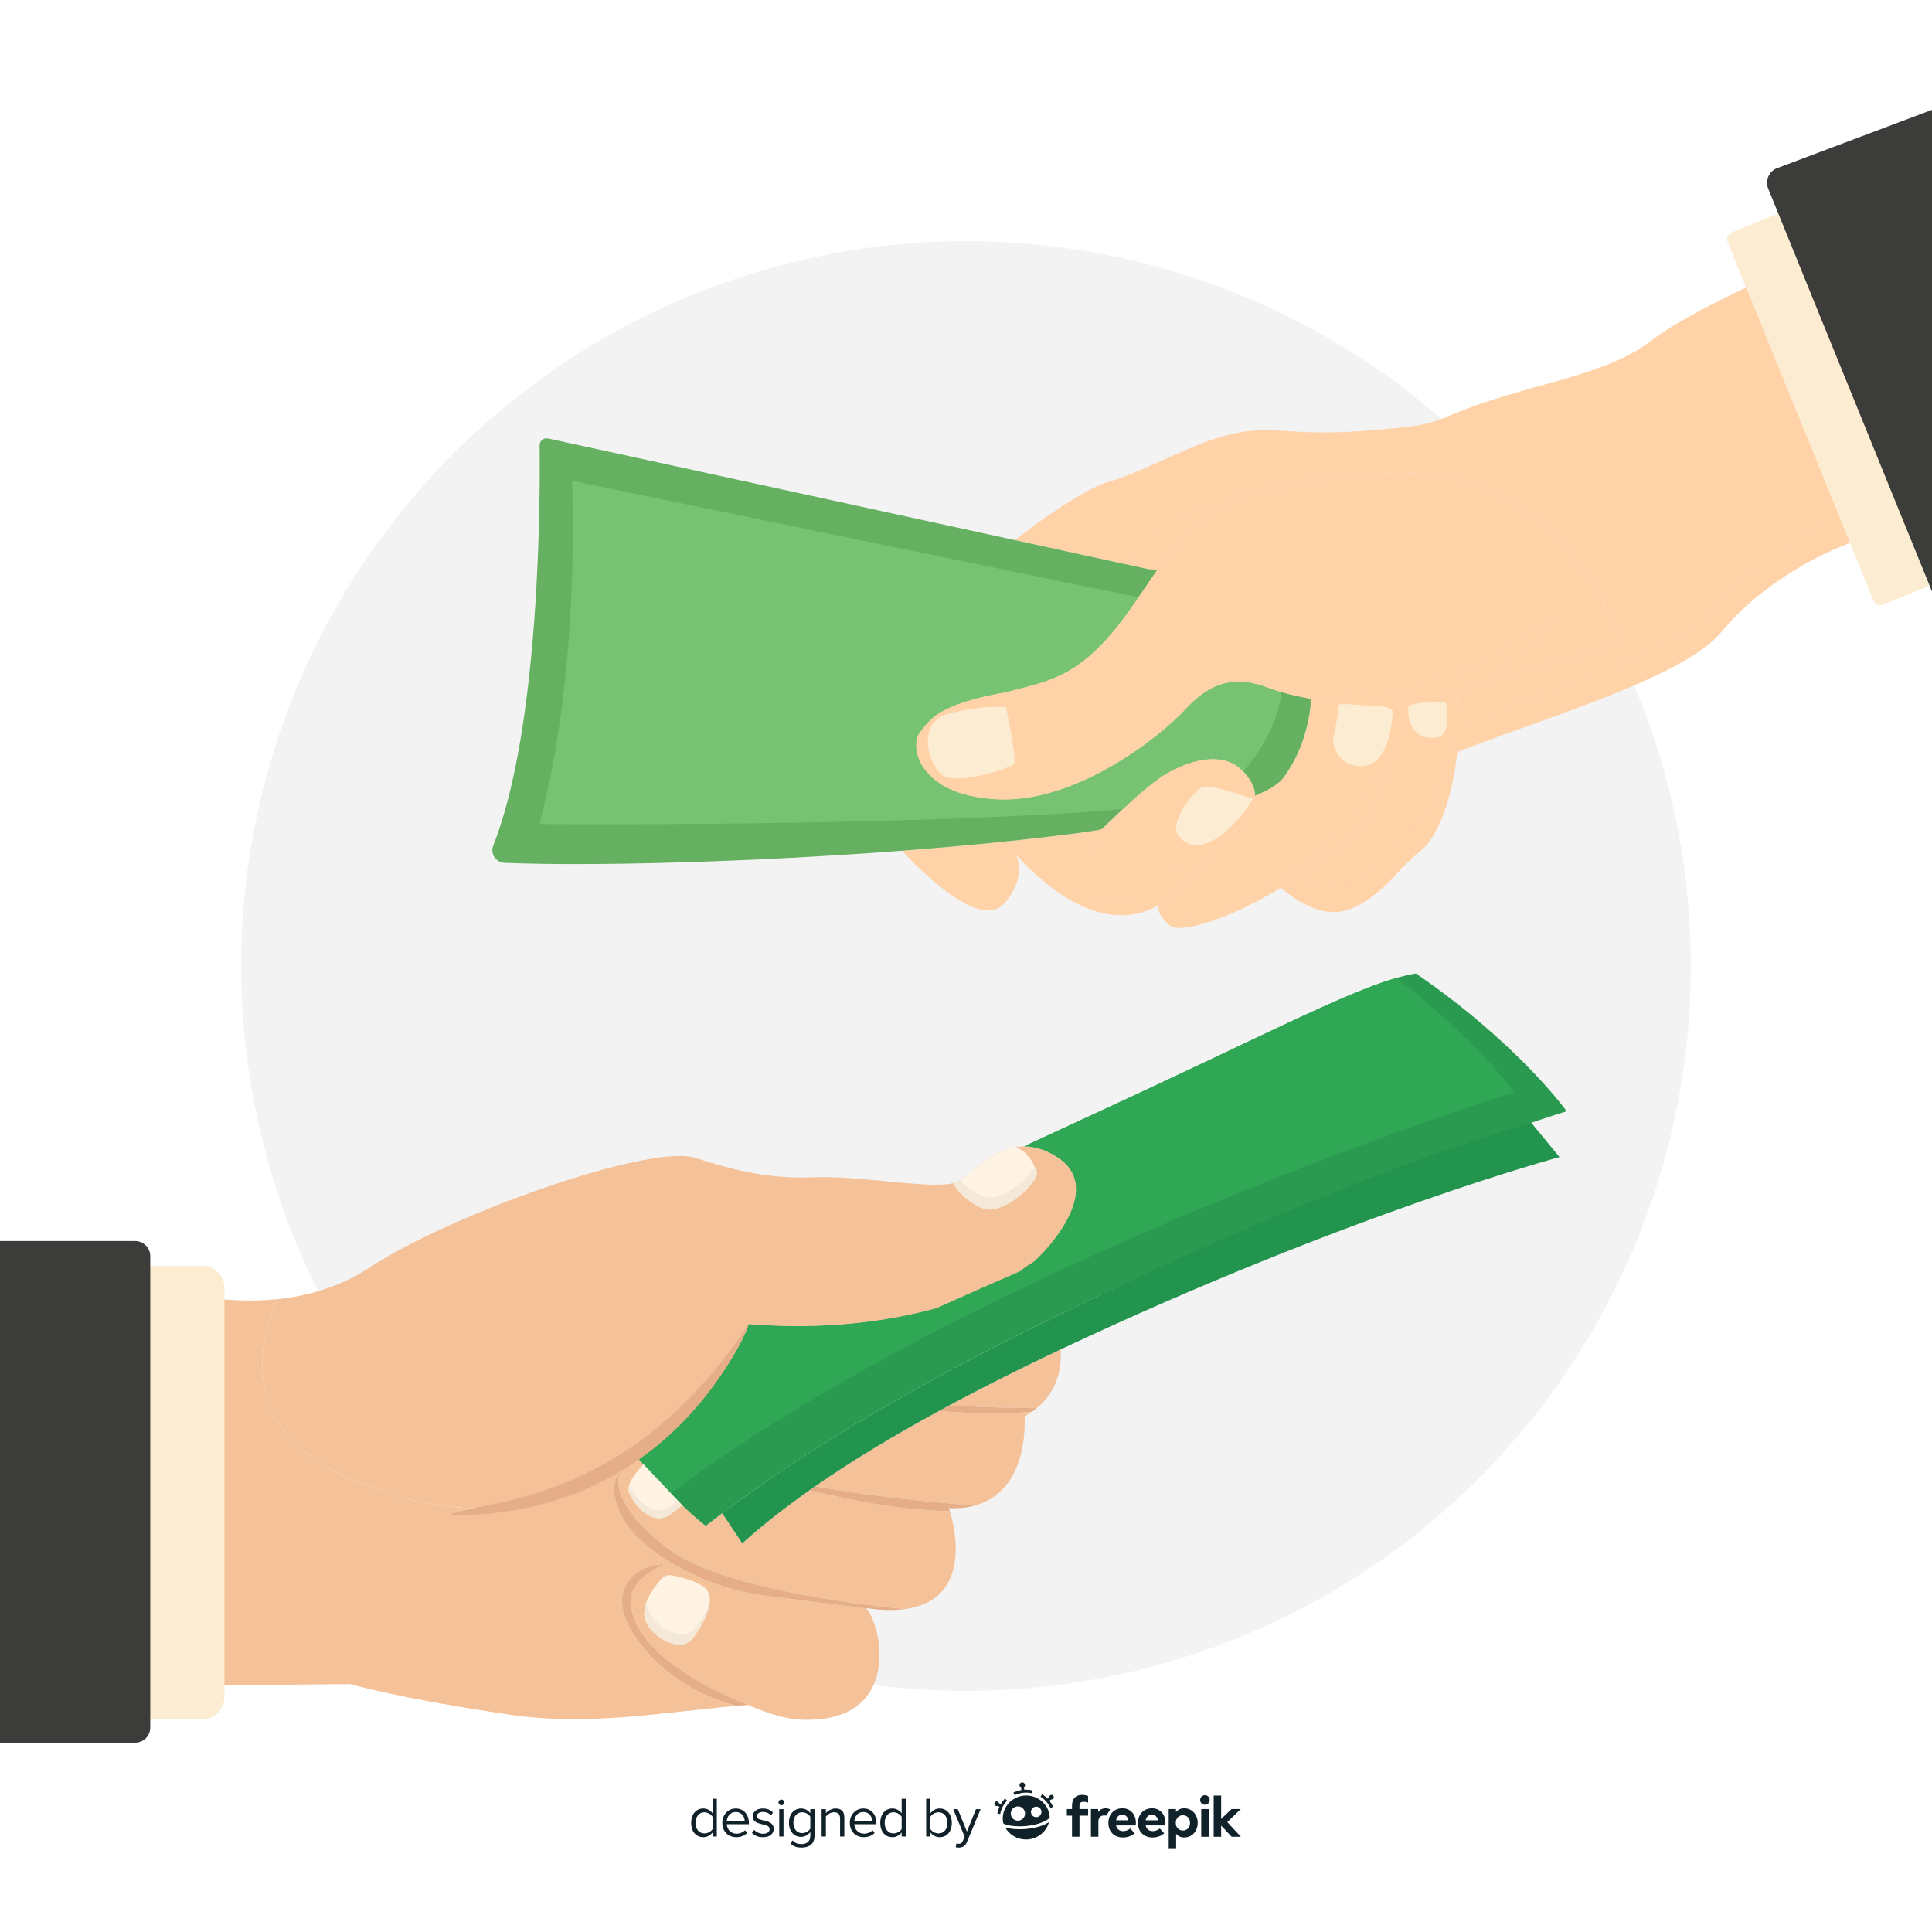 <?xml version="1.0" encoding="utf-8"?>
<!-- Generator: Adobe Illustrator 27.5.0, SVG Export Plug-In . SVG Version: 6.00 Build 0)  -->
<svg version="1.1" xmlns="http://www.w3.org/2000/svg" xmlns:xlink="http://www.w3.org/1999/xlink" x="0px" y="0px"
	 viewBox="0 0 500 500" style="enable-background:new 0 0 500 500;" xml:space="preserve">
<g id="BACKGROUND">
	<rect style="fill:#FFFFFF;" width="500" height="500"/>
</g>
<g id="OBJECTS">
	<circle style="fill:#F3F3F3;" cx="250" cy="250" r="187.589"/>
	<g>
		<defs>
			<rect id="SVGID_1_" y="17.45" width="500" height="338.195"/>
		</defs>
		<clipPath id="SVGID_00000116197989212408113330000011662542011799817627_">
			<use xlink:href="#SVGID_1_"  style="overflow:visible;"/>
		</clipPath>
		<g style="clip-path:url(#SVGID_00000116197989212408113330000011662542011799817627_);">
			<path style="fill:#FFD2A8;" d="M262.703,139.793l34.209,7.442l2.568,0.306c6.731-9.618,13.726-17.665,28.14-20.243
				c20.754-3.732,66.909-20.773,92.368,39.192c0,0-28.231,7.615-43.26,12.709c0,0,1.125,6.962,0.4,15.374
				c25.156-9.653,59.006-19.554,68.578-31.262c9.585-11.719,26.255-21.552,40.291-25.121c14.048-3.555,27.545-8.707,27.545-8.707
				s-1.06-38.094-25.58-70.873c0,0-46.707,18.737-60.294,29.336c-12.851,10.025-32.821,11.073-53.565,20.061
				c-2.603,1.128-5.366,1.88-8.182,2.23c-29.608,3.682-33.069-0.059-44.133,1.51c-11.614,1.647-25.115,10.379-35.217,13.031
				C283.327,125.639,273.529,131.187,262.703,139.793z"/>
			<path style="opacity:0.4;fill:#FFD2A8;" d="M348.275,123.261c0,0-44.49,1.42-55.181,23.143
				C315.826,153.092,340.638,133,348.275,123.261z"/>
			<path style="fill:#FFD2A8;" d="M339.145,180.819c0.049,0.027,0.11,0.043,0.185,0.046c0.008-0.174,0.029-0.36,0.025-0.548
				C339.297,180.489,339.227,180.648,339.145,180.819z"/>
			<path style="fill:#FFD2A8;" d="M233.445,220.171c8.602,9.304,21.394,19.961,26.584,13.464c3.039-3.415,4.631-7.894,2.992-12.386
				c-0.419-1.192-1.075-2.382-2.019-3.548c-0.301,0.036-0.627,0.071-0.94,0.094C251.463,218.695,242.496,219.478,233.445,220.171z"
				/>
			<path style="fill:#FFD2A8;" d="M339.145,180.819c0.049,0.027,0.11,0.043,0.185,0.046c0.008-0.174,0.029-0.36,0.025-0.548
				C339.297,180.489,339.227,180.648,339.145,180.819z"/>
			<path style="fill:#FFD2A8;" d="M331.497,229.738c0.216,0.185,0.456,0.395,0.732,0.62c2.86,2.352,8.471,6.179,13.998,5.623
				c5.239-0.532,10.82-4.714,16.488-11.288c3.102-2.875,4.151-4,5.392-4.94c1.642-1.259,5.865-6.802,8.026-18.477
				c0.001-0.025,0.014-0.037,0.002-0.05c0.38-2.016,0.694-4.234,0.917-6.631c0.025,0.001,0.051-0.023,0.076-0.021
				c0.725-8.411-0.4-15.374-0.4-15.374c-1.217,0.418-2.358,0.814-3.373,1.191c-2.512,0.907-5.346,1.512-8.38,1.846
				c-2.436,7.921-9.061,28.484-13.668,33.161C348.388,218.368,340.501,224.39,331.497,229.738z"/>
			<path style="fill:#FFD2A8;" d="M377.053,194.594c-0.223,2.397-0.537,4.616-0.917,6.631c0.503-2.247,0.807-4.503,0.993-6.653
				C377.104,194.571,377.078,194.595,377.053,194.594z"/>
			<path style="opacity:0.4;fill:#FFD2A8;" d="M331.497,229.738c0.216,0.185,0.456,0.395,0.732,0.62
				c2.86,2.352,8.471,6.179,13.998,5.624c5.239-0.532,10.82-4.714,16.488-11.288c3.102-2.876,4.151-4,5.392-4.94
				c1.642-1.259,5.865-6.802,8.026-18.477c0.001-0.025,0.014-0.037,0.002-0.05c0.503-2.247,0.807-4.503,0.993-6.652
				c25.156-9.653,59.006-19.554,68.578-31.262c9.585-11.719,26.255-21.552,40.291-25.121c14.048-3.555,27.545-8.707,27.545-8.707
				s-0.078-2.91-0.711-7.842c-7.508,3.221-19.33,8.014-28.203,10.261c-14.036,3.568-30.706,13.401-40.29,25.121
				c-9.572,11.708-43.422,21.608-68.578,31.261c-0.187,2.149-0.49,4.406-0.993,6.653c0.012,0.013-0.001,0.025-0.002,0.05
				c-2.161,11.675-6.383,17.218-8.026,18.477c-1.241,0.941-2.291,2.065-5.392,4.94c-5.667,6.574-11.249,10.757-16.488,11.288
				c-3.283,0.322-6.608-0.891-9.343-2.427C334.218,228.092,332.87,228.915,331.497,229.738z"/>
			<path style="fill:#FFD2A8;" d="M302.443,239.248c0.25,0.249,0.541,0.437,0.896,0.59c0.649,0.267,1.48,0.368,2.544,0.279
				c4.409-0.395,9.696-2.234,15.114-4.766c0.013-0.012,0.038-0.011,0.051-0.023c2.218-1.02,4.454-2.177,6.643-3.386
				c1.28-0.714,2.562-1.453,3.807-2.207c5.002-2.962,9.664-6.14,13.297-8.904c0.452-0.341,0.892-0.67,1.331-0.999
				c0.297-0.223,0.569-0.448,0.855-0.684c1.89-1.484,3.372-2.788,4.327-3.754c4.607-4.677,11.232-25.24,13.668-33.161
				c-0.79,0.101-1.605,0.175-2.431,0.237c-0.613,0.034-1.239,0.08-1.863,0.101c-7.212,0.328-14.97-0.516-21.351-1.709
				c-0.49,7.362-2.924,14.709-7.166,20.388c-1.236,1.652-3.753,3.207-7.351,4.675c0.01,3.83-3.557,7.345-8.389,11.75
				c-4.206,3.835-8.173,10.313-13.749,14.658c-0.777,0.613-1.601,1.173-2.461,1.695c-0.32,0.192-0.484,0.286-0.401,1.009
				C299.846,236.926,301.526,238.295,302.443,239.248z"/>
			<path style="fill:#FFD2A8;" d="M339.145,180.819c0.049,0.027,0.11,0.043,0.185,0.046c0.008-0.174,0.029-0.36,0.025-0.548
				C339.297,180.489,339.227,180.648,339.145,180.819z"/>
			<path style="fill:#FFD2A8;" d="M339.145,180.819c0.049,0.027,0.11,0.043,0.185,0.046c0.008-0.174,0.029-0.36,0.025-0.548
				C339.297,180.489,339.227,180.648,339.145,180.819z"/>
			<path style="fill:#FFD2A8;" d="M263.021,221.249c5.282,5.82,14.119,13.812,23.853,15.334c2.167,0.337,4.175,0.343,6.009,0.078
				c0.012,0.013,0.012,0.013,0.025,0.001c0.728-0.091,1.433-0.233,2.114-0.401c0.013-0.012,0.038-0.011,0.051-0.023
				c1.869-0.488,3.563-1.245,5.141-2.207c0.86-0.522,1.684-1.082,2.461-1.695c5.577-4.345,9.543-10.823,13.749-14.658
				c4.831-4.405,8.399-7.92,8.389-11.75c0.009-0.748-0.13-1.503-0.406-2.277c-0.476-1.307-1.361-2.67-2.766-4.132
				c-6.557-6.852-18.077-0.211-18.077-0.211c-5.427,2.182-16.544,13.581-18.328,15.208c-0.156,0.142-0.485,0.252-0.952,0.368
				c-0.05-0.002-0.101,0.02-0.139,0.031c-0.365,0.071-0.792,0.126-1.293,0.177c-0.063,0.01-0.113,0.007-0.175,0.017
				c-6.792,0.946-14.016,1.785-21.524,2.574c-0.038,0.011-0.088,0.008-0.15,0.018C261.946,218.867,262.602,220.057,263.021,221.249z
				"/>
			<path style="opacity:0.4;fill:#FFD2A8;" d="M324.411,203.658c0.275,0.764,0.419,1.521,0.409,2.274
				c0.012,3.825-3.556,7.344-8.394,11.746c-4.208,3.831-8.164,10.313-13.744,14.66c-0.78,0.614-1.609,1.17-2.461,1.689
				c-1.585,0.965-3.277,1.719-5.142,2.214c-0.018,0.011-0.042,0.014-0.051,0.019c-0.678,0.17-1.387,0.31-2.116,0.399
				c-0.012,0.02-0.012,0.02-0.024,0.002c-1.835,0.261-3.844,0.265-6.007-0.079c-9.738-1.516-18.57-9.518-23.86-15.331
				c-0.293-0.854-0.721-1.7-1.288-2.547c5.365,5.691,13.733,12.869,22.908,14.294c2.163,0.343,4.171,0.34,6.007,0.079
				c0.011,0.018,0.011,0.018,0.024-0.002c0.729-0.089,1.438-0.228,2.116-0.399c0.009-0.006,0.033-0.008,0.051-0.019
				c1.871-0.486,3.558-1.249,5.142-2.214c0.852-0.52,1.681-1.075,2.461-1.689c5.58-4.347,9.542-10.82,13.744-14.66
				c4.838-4.402,8.406-7.921,8.394-11.746c0.016-0.744-0.128-1.501-0.407-2.25C323.28,201.342,323.995,202.527,324.411,203.658z"/>
			<path style="fill:#65B161;" d="M127.669,218.783c-0.838,2.119,0.611,4.431,2.888,4.522c22.898,0.913,63.807-0.176,102.888-3.135
				c9.051-0.692,18.018-1.476,26.617-2.376c0.313-0.023,0.639-0.058,0.94-0.094c0.063-0.01,0.113-0.007,0.15-0.018
				c7.508-0.788,14.732-1.627,21.524-2.574c0.063-0.01,0.113-0.007,0.175-0.017c0.428-0.08,0.866-0.122,1.293-0.177
				c0.038-0.011,0.089-0.033,0.139-0.031c0.467-0.116,0.796-0.225,0.952-0.368c1.784-1.627,12.901-13.026,18.328-15.208
				c0,0,11.521-6.641,18.077,0.211c1.404,1.462,2.289,2.825,2.766,4.132c0.276,0.774,0.416,1.529,0.406,2.277
				c3.598-1.468,6.115-3.023,7.351-4.675c4.241-5.679,6.676-13.026,7.166-20.388c-0.075-0.003-0.136-0.019-0.185-0.046
				c-4.638-0.85-8.507-1.902-10.897-2.823c-7.82-3.005-14.411-2.075-21.305,5.403c-6.894,7.478-28.733,24.719-49.27,23.459
				c-20.511-1.259-22.27-13.964-19.622-17.284c2.647-3.296,4.39-7.269,22.626-10.494c10.258-2.794,18.25-3.523,29.533-18.27
				c3.426-4.507,6.33-9.038,9.27-13.268c-2.568-0.306-2.568-0.306-2.568-0.306l-34.209-7.442l-120.857-26.316
				c-1.137-0.248-2.209,0.615-2.195,1.779C139.804,127.657,139.884,187.9,127.669,218.783z"/>
			<path style="fill:#FCECD2;" d="M374.184,181.888c0,0,1.805,8.191-2.284,8.938c-4.088,0.747-7.87-1.767-7.42-8.139
				C368.76,181.17,374.184,181.888,374.184,181.888z"/>
			<path style="opacity:0.6;fill:#FCECD2;" d="M366.187,189.12c1.412,1.575,3.52,2.109,5.709,1.711
				c4.089-0.747,2.284-8.951,2.284-8.951s-0.384-0.055-1.043-0.098c0.326,2.136,0.816,7.46-2.442,8.045
				C369.059,190.126,367.473,189.903,366.187,189.12z"/>
			<path style="fill:#FCECD2;" d="M324.277,206.771c0,0-11.051-4.056-13.124-3.061c-2.073,0.996-9.188,9.183-5.887,12.942
				C309.553,221.532,317.551,217.375,324.277,206.771z"/>
			<path style="opacity:0.6;fill:#FCECD2;" d="M305.263,216.648c4.29,4.888,12.291,0.717,19.017-9.874c0,0-0.294-0.113-0.81-0.287
				c-6.438,9.208-13.755,12.612-17.772,8.023c-0.64-0.728-0.885-1.625-0.852-2.609C304.228,213.682,304.173,215.4,305.263,216.648z"
				/>
			<path style="opacity:0.4;fill:#FFD2A8;" d="M302.443,239.248c0.25,0.249,0.541,0.437,0.896,0.59
				c0.649,0.267,1.48,0.368,2.544,0.279c4.409-0.395,9.696-2.234,15.114-4.766c0.013-0.012,0.038-0.011,0.051-0.023
				c8.002-3.909,16.941-9.484,23.746-14.496c0.452-0.341,0.892-0.67,1.331-0.999c0.297-0.223,0.569-0.448,0.855-0.684
				c12.883-10.744,15.468-35.66,15.565-36.678c0.001-0.025,0.001-0.025,0.001-0.025l-1.865,0.126
				C360.864,224.807,302.443,239.248,302.443,239.248z"/>
			<path style="fill:#FCECD2;" d="M360.378,183.992c0,0-0.171,13.238-7.066,14.175c-6.895,0.938-8.772-5.698-8.226-7.388
				c0.546-1.69,1.482-8.505,1.482-8.505S359.244,181.747,360.378,183.992z"/>
			<path style="opacity:0.6;fill:#FCECD2;" d="M353.32,198.163c6.892-0.942,7.066-14.168,7.066-14.168
				c-0.171-0.345-0.632-0.64-1.283-0.858c-0.128,2.501-0.978,12.815-7.042,13.646c-2.548,0.344-4.424-0.354-5.746-1.438
				C347.579,197.149,349.793,198.636,353.32,198.163z"/>
			<path style="opacity:0.4;fill:#FFD2A8;" d="M289.897,210.03c0,0-7.37,6.964-6.604,10.637c-3.545-5.161-3.545-5.161-3.545-5.161
				l5.488-0.991L289.897,210.03z"/>
			<path style="opacity:0.4;fill:#FFD2A8;" d="M256.193,218.189c0,0,7.118,2.798,6.64,10.99c2.834-5.159-1.831-11.479-1.831-11.479
				L256.193,218.189z"/>
			<path style="fill:#77C373;" d="M139.597,213.259c55.955,0.326,117.36-0.93,150.975-3.869c4.147-3.9,9.647-8.748,13.002-10.09
				c0,0,11.521-6.641,18.077,0.211l0.119,0.13c5.064-5.666,9.227-13.707,9.88-20.55c-1.317-0.373-2.473-0.75-3.392-1.105
				c-7.819-3.006-14.411-2.075-21.305,5.403c-6.894,7.478-28.733,24.719-49.27,23.459c-20.511-1.259-22.27-13.964-19.622-17.284
				c2.647-3.296,4.39-7.269,22.626-10.494c10.258-2.795,18.25-3.523,29.534-18.27c1.568-2.073,3.036-4.151,4.453-6.206
				l-146.635-30.159C148.039,124.436,150.377,173.217,139.597,213.259z"/>
			<path style="fill:#FFD2A8;" d="M257.673,206.857c20.536,1.26,42.376-15.981,49.27-23.459c6.894-7.478,13.486-8.408,21.305-5.403
				c2.39,0.921,6.258,1.973,10.897,2.823c0.083-0.171,0.152-0.33,0.21-0.502c0.004,0.187-0.017,0.373-0.025,0.548
				c6.381,1.193,14.139,2.038,21.351,1.709c1.475-0.057,2.902-0.165,4.294-0.338c3.034-0.334,5.869-0.939,8.38-1.846
				c1.015-0.377,2.156-0.774,3.373-1.191c15.029-5.094,43.26-12.709,43.26-12.709c-25.46-59.965-71.614-42.924-92.368-39.192
				c-14.414,2.578-21.409,10.625-28.14,20.243c-2.94,4.23-5.843,8.761-9.27,13.268c-11.284,14.747-19.276,15.476-29.533,18.27
				c-18.236,3.225-19.979,7.198-22.626,10.494C235.403,192.893,237.162,205.598,257.673,206.857z"/>
			<path style="fill:#FCECD2;" d="M260.326,183.046c0,0,3.083,13.78,1.974,14.791c-1.109,1.011-14.954,5.508-18.543,2.686
				c-3.589-2.822-6.634-13.589,1.795-15.857C253.98,182.399,260.326,183.046,260.326,183.046z"/>
			<path style="opacity:0.4;fill:#FFD2A8;" d="M403.886,159.605c0,0-19.384,20.7-34.689,21.955
				c-15.306,1.255-31.122-0.006-42.401-4.081C359.597,178.65,356.214,187.615,403.886,159.605z"/>
			<path style="opacity:0.6;fill:#FCECD2;" d="M246.98,201.432c5.414,0.263,14.423-2.777,15.309-3.584
				c1.107-1.009-1.962-14.785-1.962-14.785s-0.174-0.008-0.51-0.036C261.325,188.186,262.588,199.196,246.98,201.432z"/>
			<path style="fill:#FCECD2;" d="M487.293,156.489l12.094-4.917l-39.158-96.314l-12.094,4.917c-0.959,0.39-1.421,1.484-1.031,2.443
				l37.746,92.84C485.24,156.417,486.334,156.879,487.293,156.489z"/>
			<path style="fill:#3C3C3B;" d="M507.97,161.971l42.98-16.183L502.805,27.371l-42.98,16.183c-2.064,0.839-3.057,3.193-2.218,5.256
				l45.106,110.943C503.552,161.817,505.906,162.81,507.97,161.971z"/>
			<path style="opacity:0.4;fill:#77C373;" d="M238.075,189.473c-1.8,2.26-1.56,8.85,5.23,13.25c-17.63-0.65-31.66-11.3-31.66-24.34
				c0-13.46,14.95-24.37,33.38-24.37c15.87,0,29.15,8.08,32.54,18.92c-5.59,3.47-10.83,4.41-16.86,6.05
				C242.465,182.203,240.725,186.173,238.075,189.473z"/>
		</g>
	</g>
	<g>
		<defs>
			<rect id="SVGID_00000013174622592520804500000015181618610214570380_" y="120.079" width="455.816" height="354.092"/>
		</defs>
		<clipPath id="SVGID_00000044139531491284875130000003942936166368923799_">
			<use xlink:href="#SVGID_00000013174622592520804500000015181618610214570380_"  style="overflow:visible;"/>
		</clipPath>
		<g style="clip-path:url(#SVGID_00000044139531491284875130000003942936166368923799_);">
			<path style="fill:#F4C198;" d="M245.696,363.694c9.49,0.568,17.61,0.702,22.589,0.735c5.213-4.244,6.516-9.925,6.215-15.204
				C264.609,353.903,254.919,358.748,245.696,363.694z"/>
			<path style="fill:#F4C198;" d="M210.976,384.646c15.739,2.774,30.943,4.21,41.269,4.979c0.034,0,0.034,0,0.034,0
				c9.357-2.506,13.266-12.097,12.899-23.124c0.668-0.367,1.337-0.768,1.905-1.169c-5.012,0.468-12.999,0.768-24.06-0.167h-0.033
				C231.394,371.48,220.567,377.996,210.976,384.646z"/>
			<path style="fill:#F4C198;" d="M172.882,400.753c13.133,9.925,46.549,14.202,61.285,15.672
				c15.104-1.971,14.302-16.374,11.662-25.33c-9.457-0.201-20.384-1.504-36.29-5.447c-6.449,4.545-12.331,9.156-17.443,13.768
				c-1.871-2.807-3.576-5.38-5.18-7.786c-1.437,1.103-2.874,2.172-4.277,3.275c-4.912-3.743-11.295-10.493-17.41-17.443
				c-1.437,1.002-2.907,1.971-4.478,2.907c0,0,0,0-0.034,0.033c0,0.033-0.033,0.033-0.033,0.033
				C160.25,381.204,156.675,388.489,172.882,400.753z"/>
			<path style="fill:#F4C198;" d="M48.406,334.755v101.485l42.171-0.401c0,0,12.965,3.743,41.369,7.92
				c20.651,3.041,40.601-0.768,58.646-2.272c-19.181-4.979-30.91-20.751-29.54-28.337c1.47-8.187,10.292-8.354,10.96-8.354
				c-0.401,0.167-7.118,2.941-8.588,7.786c-1.905,14.235,20.685,24.828,30.242,28.671c8.467,3.692,12.917,4.123,18.134,3.692
				c19.88-1.642,17.087-22.272,12.509-28.654c-9.022-1.136-19.716-2.473-27.067-3.442c-15.037-1.938-31.311-11.261-36.056-19.916
				c-4.378-7.92-1.069-11.896-0.501-12.498c-16.073,9.624-37.994,14.603-65.93,4.01c-29.306-11.128-30.409-30.509-22.99-48.22
				C58.832,337.563,48.406,334.755,48.406,334.755z"/>
			<path style="fill:#E5AE89;" d="M243.022,365.164c11.061,0.936,19.047,0.635,24.06,0.167c0.435-0.301,0.835-0.602,1.203-0.902
				c-4.979-0.034-13.099-0.167-22.589-0.735C244.794,364.162,243.925,364.663,243.022,365.164z"/>
			<path style="fill:#E5AE89;" d="M245.829,391.095c-0.1-0.267-0.201-0.535-0.267-0.802c2.506,0.134,4.678-0.067,6.683-0.668
				c-10.326-0.769-25.53-2.205-41.269-4.979h-0.033c-0.501,0.334-0.936,0.668-1.404,1.003
				C225.445,389.592,236.373,390.895,245.829,391.095z"/>
			<path style="fill:#E5AE89;" d="M161.186,392.933c4.745,8.655,21.019,17.978,36.056,19.916c7.352,0.969,18.045,2.306,27.067,3.442
				c-0.033-0.033-0.033-0.067-0.067-0.1c3.91,0.568,7.185,0.602,9.925,0.234c-14.737-1.47-48.153-5.747-61.285-15.672
				c-16.207-12.264-12.631-19.548-12.197-20.317C160.117,381.037,156.809,385.014,161.186,392.933z"/>
			<path style="fill:#E5AE89;" d="M190.592,441.487c0,0,0,0,0.033,0c1.036-0.1,2.038-0.167,3.041-0.234
				c-9.557-3.843-32.146-14.436-30.242-28.671c1.47-4.845,8.187-7.619,8.588-7.786c-0.668,0-9.49,0.167-10.96,8.354
				C159.682,420.736,171.411,436.508,190.592,441.487z"/>
			<path style="fill:#2A9A51;" d="M165.229,377.462c6.115,6.95,12.498,13.701,17.41,17.443c1.403-1.103,2.84-2.172,4.277-3.275
				c3.91-2.941,7.953-5.848,12.163-8.722c0.201-0.167,0.401-0.301,0.602-0.435c9.49-6.483,19.615-12.798,30.141-18.847
				c0.568-0.367,1.136-0.702,1.738-1.003c13.3-7.652,27.201-14.904,41.236-21.72c69.005-33.617,132.651-53.316,132.651-53.316
				s-12.263-17.276-38.996-35.655c-13.367,2.206-34.675,14.018-85.735,37.51c-5.213,2.406-10.426,4.812-15.639,7.251
				c2.44,0,5.113,0.702,8.053,2.473c13.367,8.02-2.105,24.293-5.447,27.234c-0.468,0.401-1.435,0.165-1.568,0.666
				c-8.388,3.642-15.908,7.989-23.728,11.464c-12.531,3.442-28.805,5.748-48.621,4.144c-1.069,3.809-7.82,16.708-20.284,28.103
				c-0.034,0.034-0.034,0.034-0.034,0.034C170.943,373.117,168.203,375.356,165.229,377.462z"/>
			<path style="fill:#2FA754;" d="M391.878,282.648c0,0-63.641,19.704-132.651,53.32c-14.032,6.813-27.935,14.069-41.231,21.72
				c-0.608,0.295-1.169,0.635-1.74,1.004c-10.524,6.049-20.652,12.366-30.145,18.848c-0.203,0.129-0.396,0.267-0.599,0.433
				c-4.143,2.827-8.13,5.69-11.979,8.581c-2.735-2.817-5.58-5.948-8.37-9.115c2.974-2.109,5.718-4.346,8.222-6.657
				c0,0,0,0,0.037-0.028c12.458-11.399,19.207-24.298,20.284-28.11c19.814,1.611,36.084-0.7,48.615-4.143
				c7.817-3.471,15.339-7.817,23.727-11.463c0.138-0.497,1.105-0.258,1.574-0.663c3.333-2.937,18.811-19.216,5.442-27.235
				c-2.937-1.768-5.617-2.468-8.057-2.468c5.221-2.44,10.432-4.852,15.643-7.255c45.052-20.717,66.938-32.355,80.647-36.323
				C382.201,269.022,391.878,282.648,391.878,282.648z"/>
			<path style="fill:#23944E;" d="M186.917,391.63c1.604,2.406,3.308,4.979,5.18,7.786c5.113-4.612,10.994-9.223,17.443-13.768
				c0.468-0.334,0.902-0.668,1.404-1.003h0.033c9.59-6.65,20.417-13.166,32.013-19.482h0.033c0.902-0.501,1.771-1.003,2.673-1.47
				c9.223-4.946,18.914-9.791,28.805-14.469c74.919-35.288,129.099-49.768,129.099-49.768l-7.352-8.955
				c-16.374,5.146-54.446,16.786-123.451,50.403c-14.035,6.817-27.936,14.068-41.236,21.72c-0.602,0.301-1.17,0.635-1.738,1.003
				c-10.526,6.048-20.651,12.364-30.141,18.847c-0.2,0.134-0.401,0.267-0.602,0.435C194.87,385.782,190.826,388.689,186.917,391.63z
				"/>
			<path style="fill:#F4C198;" d="M94.754,384.445c27.936,10.593,49.857,5.614,65.93-4.01c0,0,0.033,0,0.033-0.033
				c0.034-0.033,0.034-0.033,0.034-0.033c1.57-0.936,3.041-1.905,4.478-2.907c2.974-2.105,5.714-4.344,8.22-6.65
				c0,0,0,0,0.034-0.034c12.464-11.395,19.214-24.294,20.284-28.103c19.816,1.604,36.09-0.702,48.621-4.144
				c7.82-3.475,13.567-6.048,21.955-9.691c0.134-0.501,2.874-2.039,3.342-2.44c3.342-2.941,18.813-19.214,5.447-27.234
				c-2.941-1.771-5.614-2.473-8.053-2.473h-0.033c-0.769,0-1.504,0.067-2.239,0.201c-4.277,0.769-7.819,3.542-10.86,5.881
				c-0.033,0.033-0.067,0.033-0.067,0.067c-1.905,1.47-3.643,2.807-5.28,3.342c-0.234,0.067-0.434,0.134-0.635,0.167
				c-0.601,0.134-1.27,0.201-2.072,0.201c-7.452,0.434-22.79-2.272-33.015-1.871c-11.261,0.401-19.214-1.27-30.91-5.012
				c-11.696-3.776-63.491,14.603-84.376,28.404c-7.753,5.113-16.207,7.352-23.826,8.154
				C64.346,353.936,65.448,373.318,94.754,384.445z"/>
			<path style="fill:#FFF4E3;" d="M246.598,306.185c1.403,2.439,4.444,5.346,7.786,6.583c5.146,1.972,14.035-6.516,14.035-9.189
				c-1.537-4.478-3.843-6.115-5.614-6.683c-4.277,0.769-7.819,3.542-10.86,5.881c-0.033,0.033-0.067,0.033-0.067,0.067
				C249.973,304.313,248.235,305.65,246.598,306.185z"/>
			<path style="opacity:0.5;fill:#EADECE;" d="M268.418,303.578c0,2.68-8.89,11.16-14.03,9.19c-3.35-1.23-6.39-4.14-7.79-6.58
				c0.56-0.19,1.14-0.46,1.73-0.82c1.58,1.74,3.74,3.39,6.06,4.25c4.34,1.66,11.34-4.12,13.43-7.57
				C268.028,302.518,268.228,303.028,268.418,303.578z"/>
			<path style="fill:#E5AE89;" d="M193.767,342.675c0,0-18.592,50.169-77.749,49.478
				C125.225,387.871,162.409,390.104,193.767,342.675z"/>
			<g>
				<path style="fill:#FFF4E3;" d="M173.756,407.696c-0.93-0.17-1.876,0.151-2.513,0.85c-2.046,2.242-6.158,7.518-3.865,11.576
					c2.992,5.294,9.177,6.675,11.249,4.604c2.072-2.072,6.081-8.632,4.834-12.315C182.514,409.611,176.561,408.208,173.756,407.696z
					"/>
				<path style="opacity:0.5;fill:#EADECE;" d="M183.673,414.805c-0.414,3.646-3.352,8.25-5.018,9.926
					c-2.081,2.063-8.259,0.681-11.251-4.604c-1.04-1.841-0.764-3.931,0.046-5.874c-0.092,1.068,0.092,2.127,0.644,3.112
					c2.992,5.285,9.18,6.666,11.242,4.604C180.616,420.688,182.605,417.742,183.673,414.805z"/>
			</g>
			<g>
				<path style="fill:#FFF4E3;" d="M166.548,378.951c0,0-4.724,4.685-3.803,7.217c0.921,2.532,5.475,8.991,10.449,5.992
					c3.39-2.587,3.39-2.587,3.39-2.587L166.548,378.951z"/>
				<path style="opacity:0.5;fill:#EADECE;" d="M176.586,389.573c0,0,0,0-3.388,2.587c-4.972,3.002-9.53-3.462-10.45-5.994
					c-0.202-0.543-0.138-1.188,0.083-1.869c1.105,2.67,5.543,8.673,10.368,5.755c1.022-0.773,1.731-1.317,2.228-1.703
					L176.586,389.573z"/>
			</g>
			<path style="opacity:0.3;fill:#2FA754;" d="M305.257,290.713c0,16.656-13.498,30.154-30.154,30.154
				c-0.773,0-1.538-0.028-2.293-0.092c4.88-6.289,9.778-16.039,0.359-21.683c-2.937-1.768-5.616-2.467-8.056-2.467
				c5.22-2.44,10.432-4.852,15.643-7.256c8.112-3.729,15.478-7.163,22.171-10.312C304.428,282.638,305.257,286.579,305.257,290.713z
				"/>
			<path style="fill:#FCECD2;" d="M52.4,444.905H36.604v-117.28H52.4c3.141,0,5.688,2.547,5.688,5.688v105.904
				C58.088,442.358,55.542,444.905,52.4,444.905z"/>
			<path style="fill:#3C3C3B;" d="M34.982,451.004H-0.686V321.18h35.668c2.158,0,3.908,1.75,3.908,3.908v122.009
				C38.889,449.254,37.14,451.004,34.982,451.004z"/>
		</g>
	</g>
</g>
<g id="DESIGNED_BY_FREEPIK">
	<g>
		<g id="XMLID_319_">
			<g id="XMLID_338_">
				<path id="XMLID_346_" style="fill:#112129;" d="M260.104,465.465c-0.433,0.443-0.804,0.932-1.108,1.453l-0.465-0.241
					c-0.067-0.297-0.35-0.502-0.659-0.466c-0.331,0.039-0.567,0.339-0.529,0.67c0.039,0.331,0.339,0.567,0.67,0.528
					c0.065-0.007,0.127-0.025,0.184-0.052l0.451,0.234c-0.251,0.554-0.433,1.139-0.539,1.743l0.747,0.132
					c0.229-1.306,0.85-2.507,1.792-3.473L260.104,465.465z"/>
				<path id="XMLID_345_" style="fill:#112129;" d="M265.591,463.164c-0.171,0-0.341,0.006-0.509,0.017l-0.074-0.626
					c0.188-0.149,0.296-0.389,0.266-0.645c-0.046-0.393-0.402-0.674-0.795-0.628c-0.394,0.046-0.675,0.402-0.628,0.796
					c0.03,0.254,0.189,0.461,0.404,0.563l0.073,0.624c-0.714,0.116-1.402,0.332-2.06,0.646l0.327,0.685
					c0.935-0.447,1.941-0.674,2.995-0.674c0.497,0,0.993,0.053,1.476,0.158l0.16-0.741
					C266.692,463.222,266.142,463.164,265.591,463.164z"/>
				<path id="XMLID_344_" style="fill:#112129;" d="M272.194,465.711c0.331-0.04,0.566-0.341,0.525-0.672
					c-0.04-0.331-0.341-0.566-0.672-0.525c-0.31,0.038-0.535,0.304-0.53,0.608l-0.416,0.363c-0.418-0.43-0.89-0.813-1.407-1.14
					l-0.404,0.642c1.135,0.715,2.021,1.727,2.564,2.925l0.69-0.313c-0.251-0.554-0.567-1.071-0.942-1.545l0.402-0.351
					C272.065,465.715,272.128,465.719,272.194,465.711z"/>
				<path id="XMLID_343_" style="fill:#112129;" d="M265.044,473.372c-0.386,0.023-0.775,0.035-1.157,0.035
					c-0.88,0-1.733-0.061-2.479-0.18c-0.391-0.062-0.846-0.154-1.271-0.292c1.047,1.861,3.069,3.125,5.389,3.125
					c2.855,0,5.263-1.916,5.949-4.503c-0.682,0.449-1.505,0.825-2.458,1.122C267.838,473.047,266.463,473.287,265.044,473.372z"/>
				<path id="XMLID_339_" style="fill:#112129;" d="M265.591,464.68c-3.351,0-6.079,2.666-6.079,5.943
					c0,0.425,0.046,0.849,0.137,1.261c0.674,0.483,2.706,0.891,5.348,0.731c2.88-0.174,5.297-0.958,6.672-2.159
					c-0.005-0.194-0.02-0.39-0.045-0.581C271.244,466.914,268.65,464.68,265.591,464.68z M263.432,471.195
					c-1.02,0-1.85-0.83-1.85-1.85c0-1.021,0.83-1.851,1.85-1.851c1.02,0,1.85,0.83,1.85,1.851
					C265.282,470.365,264.452,471.195,263.432,471.195z M268.169,470.287c-0.75,0-1.36-0.61-1.36-1.36s0.61-1.36,1.36-1.36
					s1.36,0.61,1.36,1.36S268.919,470.287,268.169,470.287z"/>
			</g>
			<path id="XMLID_336_" style="fill:#112129;" d="M281.595,466.547c-0.295-0.116-0.806-0.31-1.383-0.238
				c-0.551,0.069-0.844,0.341-0.844,1.007v0.866h2.229v1.717h-2.229v5.455h-1.932v-5.455h-1.339v-1.717h1.339v-0.889
				c0-1.68,0.896-2.782,2.568-2.782c0.643,0,1.157,0.121,1.59,0.308V466.547z"/>
			<path id="XMLID_334_" style="fill:#112129;" d="M286.297,469.878c-0.177-0.029-0.357-0.046-0.525-0.046
				c-0.896,0-1.51,0.548-1.51,1.613v3.908h-1.933v-7.172h1.873v0.784c0.451-0.673,1.14-0.977,2.021-0.977
				c0.414,0,0.848,0.128,1.095,0.337L286.297,469.878z"/>
			<path id="XMLID_331_" style="fill:#112129;" d="M293.965,471.757c0,0.222-0.016,0.488-0.037,0.651h-5.085
				c0.207,1.036,0.933,1.487,1.843,1.487c0.622,0,1.295-0.252,1.813-0.689l1.133,1.243c-0.814,0.748-1.851,1.089-3.057,1.089
				c-2.198,0-3.724-1.496-3.724-3.753c0-2.258,1.48-3.797,3.627-3.797C292.543,467.99,293.958,469.522,293.965,471.757z
				 M288.851,471.091h3.175c-0.178-0.918-0.732-1.437-1.561-1.437C289.554,469.655,289.021,470.203,288.851,471.091z"/>
			<path id="XMLID_328_" style="fill:#112129;" d="M301.619,471.757c0,0.222-0.016,0.488-0.037,0.651h-5.085
				c0.207,1.036,0.933,1.487,1.843,1.487c0.622,0,1.296-0.252,1.814-0.689l1.133,1.243c-0.815,0.748-1.851,1.089-3.058,1.089
				c-2.198,0-3.723-1.496-3.723-3.753c0-2.258,1.48-3.797,3.627-3.797C300.197,467.99,301.611,469.522,301.619,471.757z
				 M296.504,471.091h3.175c-0.178-0.918-0.733-1.437-1.561-1.437C297.208,469.655,296.674,470.203,296.504,471.091z"/>
			<path id="XMLID_325_" style="fill:#112129;" d="M309.964,471.764c0,2.154-1.495,3.775-3.472,3.775
				c-0.962,0-1.644-0.378-2.109-0.933v3.708h-1.925v-10.133h1.888v0.792c0.467-0.585,1.154-0.984,2.139-0.984
				C308.469,467.99,309.964,469.611,309.964,471.764z M304.287,471.764c0,1.133,0.748,1.977,1.844,1.977
				c1.14,0,1.85-0.881,1.85-1.977c0-1.095-0.71-1.976-1.85-1.976C305.035,469.789,304.287,470.632,304.287,471.764z"/>
			<path id="XMLID_322_" style="fill:#112129;" d="M313.068,465.836c0,0.696-0.541,1.229-1.236,1.229
				c-0.696,0-1.229-0.533-1.229-1.229c0-0.695,0.532-1.243,1.229-1.243C312.527,464.592,313.068,465.14,313.068,465.836z
				 M312.808,475.354h-1.932v-7.172h1.932V475.354z"/>
			<path id="XMLID_320_" style="fill:#112129;" d="M316.032,470.736l2.702-2.554h2.368l-3.478,3.375l3.501,3.797h-2.376
				l-2.717-2.901v2.901H314.1v-10.658h1.932V470.736z"/>
		</g>
		<g>
			<path style="fill:#112129;" d="M184.412,475.29v-1.055c-0.527,0.718-1.391,1.23-2.387,1.23c-1.846,0-3.149-1.406-3.149-3.706
				c0-2.256,1.289-3.721,3.149-3.721c0.952,0,1.816,0.469,2.387,1.245v-3.765h1.099v9.771H184.412z M184.412,473.371v-3.208
				c-0.395-0.615-1.245-1.143-2.124-1.143c-1.42,0-2.27,1.172-2.27,2.739c0,1.567,0.85,2.725,2.27,2.725
				C183.167,474.484,184.017,473.986,184.412,473.371z"/>
			<path style="fill:#112129;" d="M186.932,471.745c0-2.051,1.465-3.706,3.486-3.706c2.139,0,3.398,1.67,3.398,3.794v0.278h-5.727
				c0.088,1.333,1.025,2.446,2.549,2.446c0.806,0,1.626-0.322,2.182-0.894l0.527,0.718c-0.703,0.703-1.655,1.084-2.812,1.084
				C188.44,475.465,186.932,473.957,186.932,471.745z M190.403,468.947c-1.509,0-2.256,1.274-2.314,2.358h4.644
				C192.718,470.25,192.015,468.947,190.403,468.947z"/>
			<path style="fill:#112129;" d="M194.607,474.352l0.571-0.791c0.469,0.542,1.362,1.011,2.329,1.011c1.084,0,1.67-0.513,1.67-1.216
				c0-1.714-4.38-0.659-4.38-3.281c0-1.099,0.952-2.036,2.636-2.036c1.202,0,2.051,0.454,2.623,1.025l-0.513,0.762
				c-0.424-0.513-1.201-0.894-2.109-0.894c-0.966,0-1.567,0.483-1.567,1.113c0,1.553,4.379,0.527,4.379,3.281
				c0,1.187-0.952,2.139-2.783,2.139C196.306,475.465,195.325,475.114,194.607,474.352z"/>
			<path style="fill:#112129;" d="M201.477,466.471c0-0.41,0.337-0.747,0.732-0.747c0.41,0,0.747,0.337,0.747,0.747
				c0,0.41-0.337,0.732-0.747,0.732C201.814,467.204,201.477,466.881,201.477,466.471z M201.667,475.29v-7.075h1.099v7.075H201.667z
				"/>
			<path style="fill:#112129;" d="M204.582,477.106l0.556-0.82c0.586,0.703,1.289,0.967,2.3,0.967c1.172,0,2.27-0.571,2.27-2.124
				v-1.011c-0.513,0.718-1.377,1.26-2.373,1.26c-1.846,0-3.149-1.377-3.149-3.662c0-2.271,1.289-3.677,3.149-3.677
				c0.952,0,1.802,0.469,2.373,1.245v-1.069h1.099v6.87c0,2.344-1.641,3.076-3.369,3.076
				C206.237,478.161,205.416,477.925,204.582,477.106z M209.708,473.253v-3.091c-0.381-0.615-1.23-1.143-2.109-1.143
				c-1.421,0-2.27,1.128-2.27,2.695c0,1.553,0.849,2.695,2.27,2.695C208.478,474.411,209.328,473.869,209.708,473.253z"/>
			<path style="fill:#112129;" d="M217.413,475.29v-4.629c0-1.245-0.63-1.641-1.582-1.641c-0.864,0-1.685,0.527-2.094,1.099v5.171
				h-1.099v-7.075h1.099v1.025c0.497-0.586,1.464-1.201,2.519-1.201c1.48,0,2.256,0.747,2.256,2.285v4.966H217.413z"/>
			<path style="fill:#112129;" d="M219.932,471.745c0-2.051,1.465-3.706,3.486-3.706c2.139,0,3.398,1.67,3.398,3.794v0.278h-5.727
				c0.088,1.333,1.025,2.446,2.548,2.446c0.806,0,1.626-0.322,2.183-0.894l0.527,0.718c-0.703,0.703-1.655,1.084-2.813,1.084
				C221.441,475.465,219.932,473.957,219.932,471.745z M223.404,468.947c-1.509,0-2.256,1.274-2.314,2.358h4.643
				C225.718,470.25,225.015,468.947,223.404,468.947z"/>
			<path style="fill:#112129;" d="M233.35,475.29v-1.055c-0.527,0.718-1.392,1.23-2.388,1.23c-1.845,0-3.149-1.406-3.149-3.706
				c0-2.256,1.289-3.721,3.149-3.721c0.952,0,1.817,0.469,2.388,1.245v-3.765h1.098v9.771H233.35z M233.35,473.371v-3.208
				c-0.396-0.615-1.245-1.143-2.124-1.143c-1.421,0-2.27,1.172-2.27,2.739c0,1.567,0.85,2.725,2.27,2.725
				C232.105,474.484,232.954,473.986,233.35,473.371z"/>
			<path style="fill:#112129;" d="M239.692,475.29v-9.771h1.099v3.765c0.571-0.776,1.421-1.245,2.388-1.245
				c1.845,0,3.149,1.465,3.149,3.721c0,2.3-1.304,3.706-3.149,3.706c-0.996,0-1.86-0.513-2.388-1.23v1.055H239.692z M242.9,474.484
				c1.436,0,2.285-1.157,2.285-2.725c0-1.567-0.85-2.739-2.285-2.739c-0.864,0-1.729,0.527-2.109,1.143v3.208
				C241.171,473.986,242.036,474.484,242.9,474.484z"/>
			<path style="fill:#112129;" d="M247.528,477.062c0.161,0.073,0.425,0.117,0.6,0.117c0.483,0,0.806-0.161,1.055-0.747l0.469-1.069
				l-2.959-7.148h1.187l2.358,5.801l2.344-5.801h1.2l-3.544,8.511c-0.425,1.024-1.143,1.421-2.08,1.436
				c-0.234,0-0.6-0.044-0.806-0.104L247.528,477.062z"/>
		</g>
	</g>
</g>
</svg>
